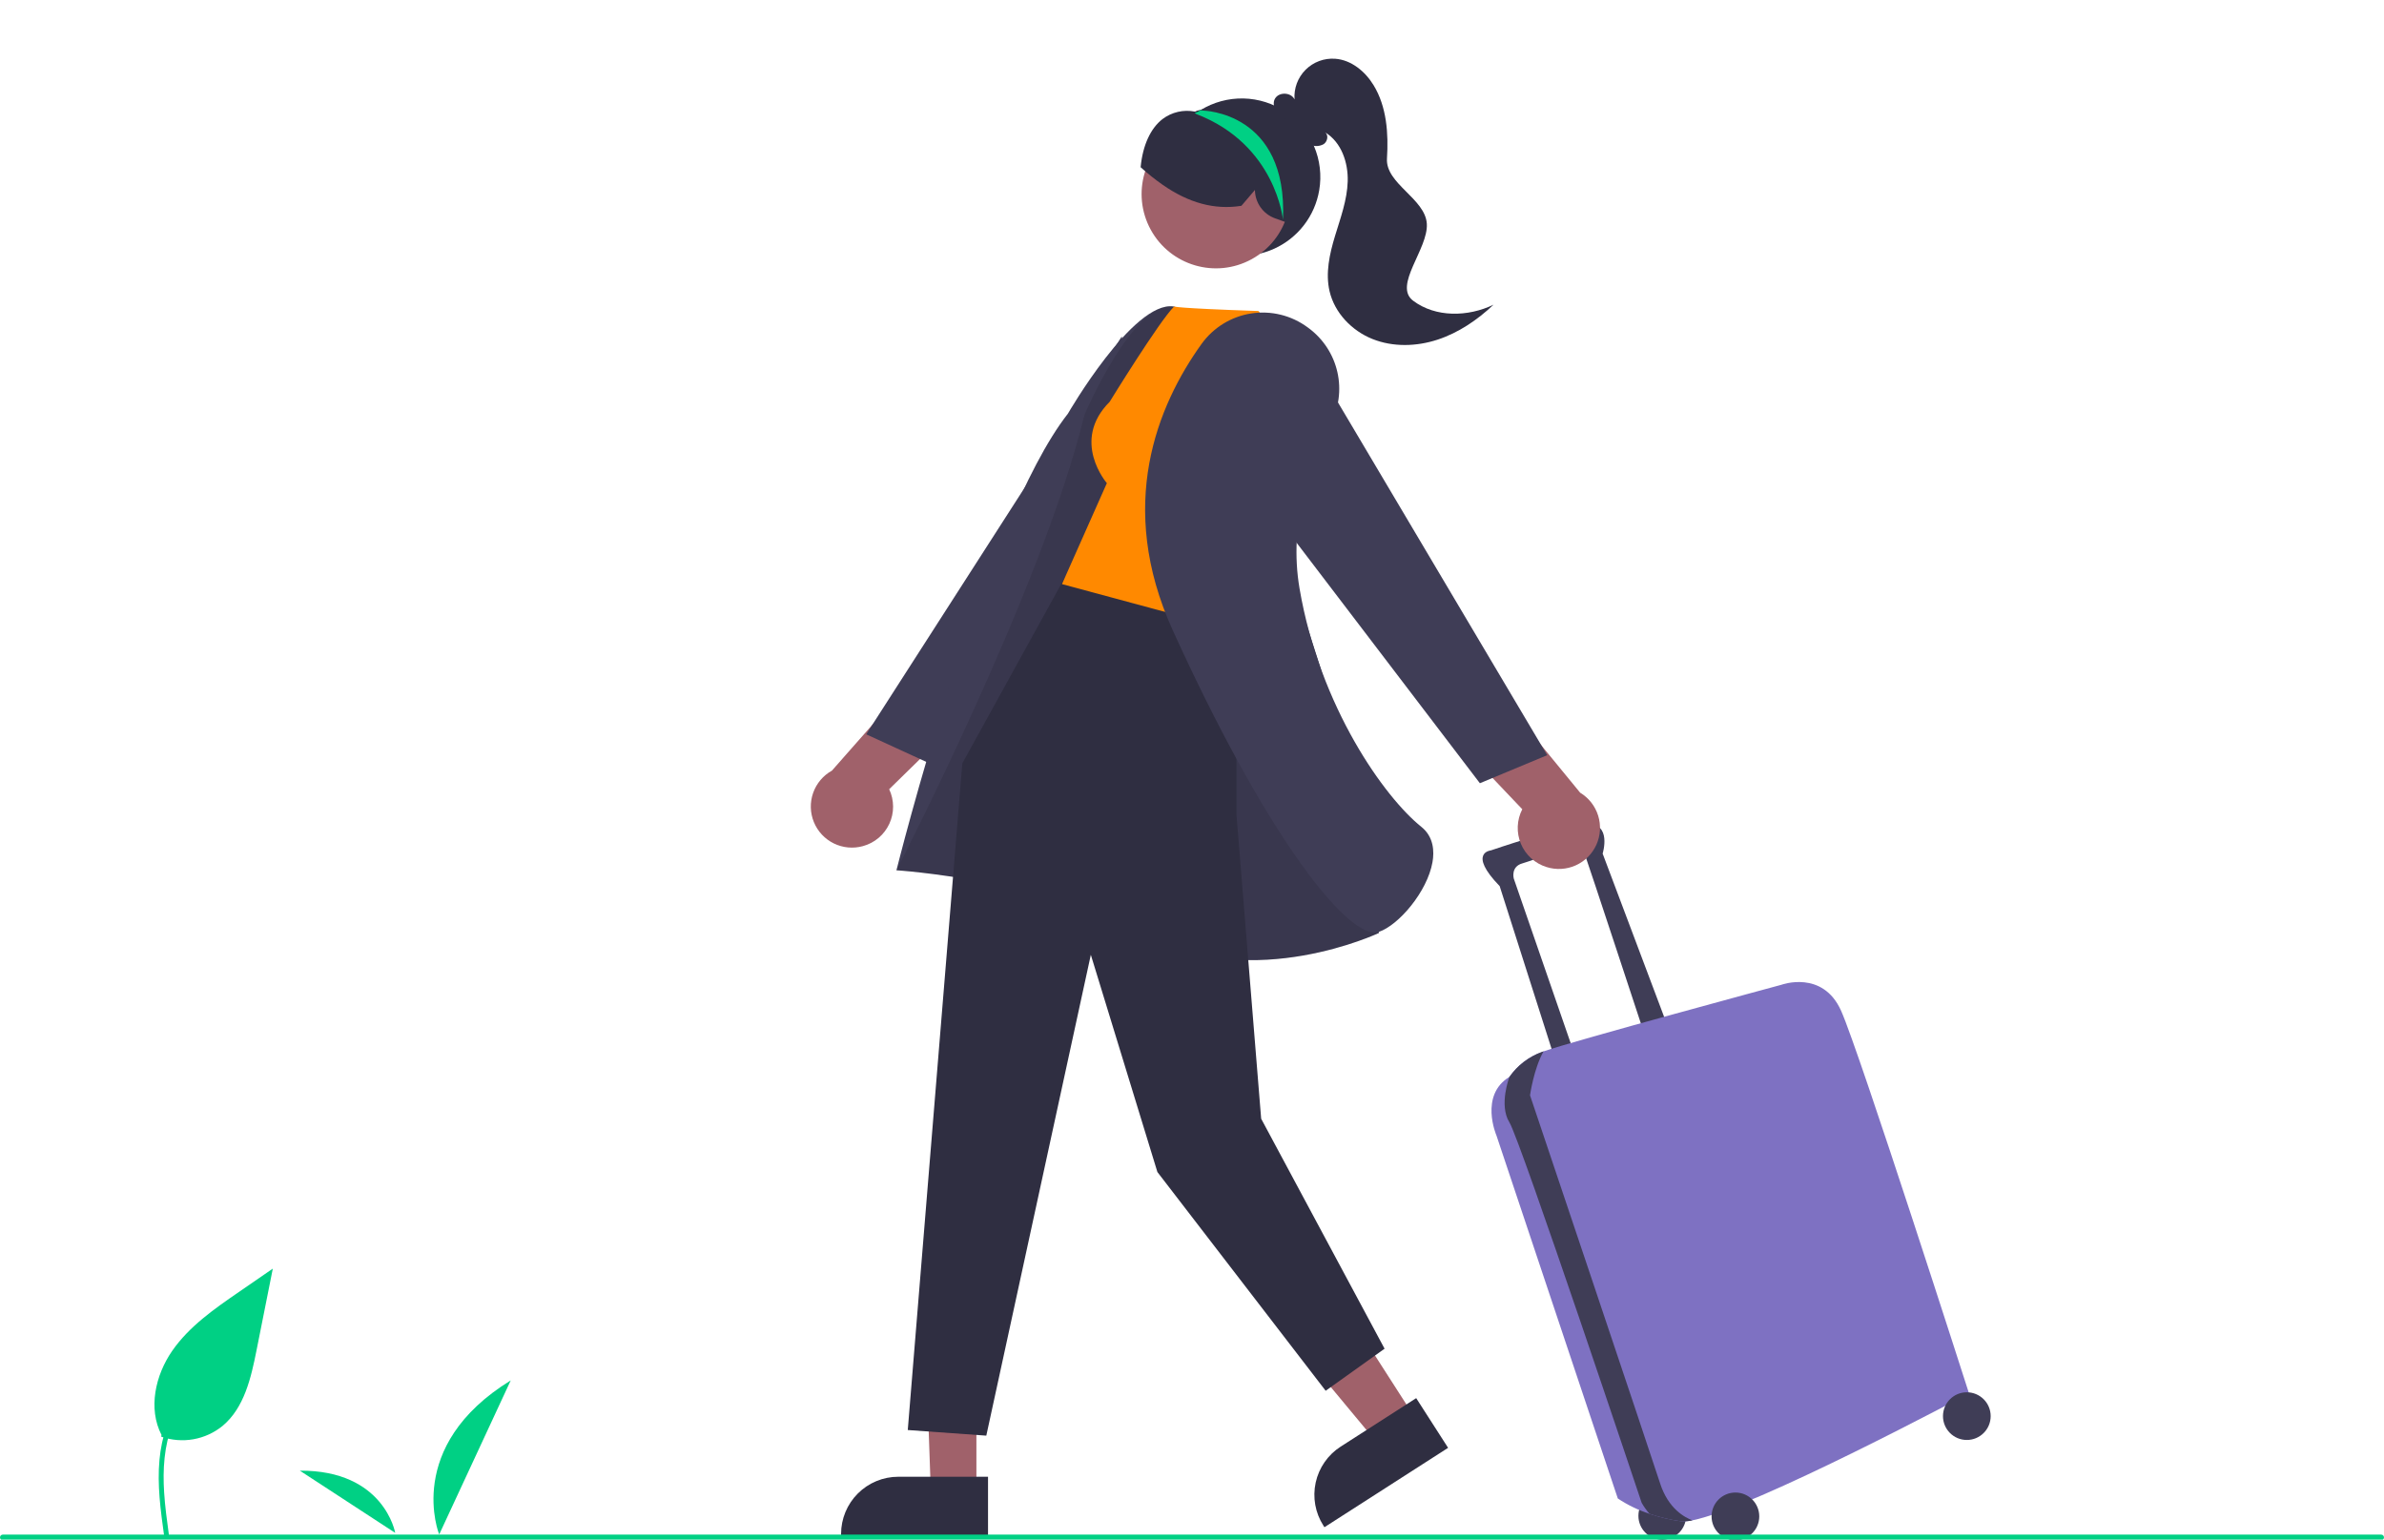 <svg width="480" height="310" viewBox="0 0 480 310" fill="none" xmlns="http://www.w3.org/2000/svg">
<g clip-path="url(#clip0_9_226)">
<path d="M265.615 38.306C265.182 40.861 264.128 43.271 262.547 45.324C260.965 47.377 258.904 49.011 256.544 50.081C254.184 51.151 251.597 51.626 249.011 51.463C246.425 51.3 243.919 50.504 241.712 49.146C239.505 47.788 237.666 45.909 236.355 43.673C235.044 41.438 234.301 38.915 234.193 36.325C234.084 33.736 234.613 31.159 235.732 28.822C236.851 26.484 238.527 24.457 240.612 22.918L240.7 22.856C240.847 22.746 240.994 22.636 241.147 22.534C241.147 22.534 241.148 22.534 241.149 22.534C241.15 22.534 241.151 22.533 241.151 22.533C241.152 22.532 241.153 22.532 241.153 22.531C241.154 22.53 241.154 22.529 241.154 22.529C241.342 22.406 241.529 22.284 241.722 22.169C244.313 20.575 247.309 19.761 250.35 19.825C253.391 19.89 256.35 20.829 258.871 22.532C261.391 24.235 263.368 26.628 264.565 29.425C265.761 32.223 266.125 35.306 265.615 38.306Z" fill="#2F2E41"/>
<path d="M173.739 170.367C171.788 170.909 169.705 170.716 167.886 169.826C166.066 168.935 164.637 167.408 163.869 165.533C163.1 163.659 163.046 161.568 163.716 159.657C164.387 157.745 165.735 156.146 167.505 155.162L185.068 135.237L199.923 138.447L179.03 158.91C179.544 159.998 179.812 161.186 179.817 162.389C179.822 163.592 179.564 164.781 179.059 165.874C178.555 166.966 177.817 167.934 176.898 168.711C175.979 169.487 174.901 170.052 173.739 170.367Z" fill="#A0616A"/>
<path d="M231.52 99.034L187.747 153.98L174.404 147.854L225.855 67.754L231.52 99.034Z" fill="#3F3D56"/>
<path d="M32.52 288.934C29.777 283.612 31.267 276.898 34.682 271.98C38.096 267.061 43.139 263.556 48.07 260.161L54.928 255.439L51.652 271.878C50.547 277.437 49.184 283.439 44.843 287.083C43.138 288.48 41.103 289.415 38.932 289.797C36.761 290.18 34.529 289.997 32.449 289.266" fill="#00D084"/>
<path d="M33.038 309.169C33.073 309.295 33.157 309.401 33.27 309.466C33.384 309.53 33.518 309.547 33.644 309.513C33.768 309.475 33.873 309.391 33.937 309.278C34.001 309.166 34.02 309.033 33.989 308.907C33.606 306.123 33.227 303.337 33.048 300.532C32.75 295.894 33.026 291.134 34.743 286.768C36.297 282.842 39.058 279.51 42.628 277.254C43.163 276.917 42.668 276.065 42.13 276.403C40.067 277.703 38.246 279.353 36.75 281.279C33.931 284.913 32.547 289.345 32.114 293.883C31.628 298.993 32.342 304.114 33.035 309.169L33.038 309.169Z" fill="#00D084"/>
<path d="M102.831 277.946C81.227 291.241 88.429 308.967 88.429 308.967L102.831 277.946Z" fill="#00D084"/>
<path d="M60.372 296.118C77.375 296.01 79.572 308.645 79.572 308.645L60.372 296.118Z" fill="#00D084"/>
<path d="M334.683 310.015C332.031 310.015 329.882 307.866 329.882 305.214C329.882 302.562 332.031 300.413 334.683 300.413C337.334 300.413 339.484 302.562 339.484 305.214C339.484 307.866 337.334 310.015 334.683 310.015Z" fill="#3F3D56"/>
<path d="M331.191 208.538C331.191 208.538 319.843 174.057 318.97 171.657C318.097 169.256 308.931 173.185 306.531 173.839C304.13 174.494 304.785 176.894 304.785 176.894L317.006 212.248L313.296 213.994L301.948 178.422C295.401 171.657 300.202 171.22 300.202 171.22C300.202 171.22 314.169 166.419 319.406 165.983C324.644 165.546 322.68 171.875 322.68 171.875L335.337 205.483L331.191 208.538Z" fill="#3F3D56"/>
<path d="M303.912 216.831L303.914 216.828C305.525 214.519 307.811 212.766 310.459 211.811C310.553 211.776 310.662 211.737 310.786 211.693C316.799 209.592 358.688 198.281 358.688 198.281C358.688 198.281 366.981 195.226 370.691 203.519C374.401 211.811 396.442 280.554 396.442 280.554C396.442 280.554 353.333 303.608 340.765 306.117C339.989 306.304 339.188 306.368 338.393 306.305C336.256 306.009 334.154 305.507 332.114 304.806C329.858 304.071 327.712 303.033 325.735 301.722L301.293 228.615C301.293 228.615 297.802 220.541 303.912 216.831Z" fill="#7E71C2"/>
<path d="M303.912 216.831L303.914 216.828C305.525 214.519 307.811 212.767 310.459 211.811C310.553 211.776 310.662 211.737 310.786 211.693C308.809 215.159 308.059 220.541 308.059 220.541C308.059 220.541 332.064 291.902 334.246 298.667C335.909 303.824 339.263 305.576 340.765 306.117C339.989 306.304 339.188 306.368 338.393 306.305C336.256 306.009 334.154 305.507 332.114 304.806C331.518 304.122 330.989 303.382 330.536 302.595C330.536 302.595 306.094 229.488 303.912 225.996C301.73 222.505 303.912 216.831 303.912 216.831Z" fill="#3F3D56"/>
<path d="M349.413 310.124C346.762 310.124 344.612 307.975 344.612 305.323C344.612 302.672 346.762 300.522 349.413 300.522C352.065 300.522 354.214 302.672 354.214 305.323C354.214 307.975 352.065 310.124 349.413 310.124Z" fill="#3F3D56"/>
<path d="M396.005 289.938C393.354 289.938 391.204 287.788 391.204 285.137C391.204 282.485 393.354 280.336 396.005 280.336C398.657 280.336 400.806 282.485 400.806 285.137C400.806 287.788 398.657 289.938 396.005 289.938Z" fill="#3F3D56"/>
<path d="M311.379 174.579C313.31 175.191 315.399 175.073 317.248 174.247C319.098 173.422 320.581 171.946 321.415 170.101C322.25 168.255 322.379 166.167 321.777 164.233C321.175 162.299 319.885 160.653 318.151 159.606L301.309 139.069L286.35 141.747L306.5 162.942C305.948 164.011 305.637 165.188 305.589 166.39C305.541 167.592 305.757 168.79 306.223 169.9C306.688 171.009 307.391 172.003 308.282 172.812C309.172 173.62 310.23 174.224 311.379 174.579Z" fill="#A0616A"/>
<path d="M196.593 264.948L186.161 264.785L187.416 300.342H196.592L196.593 264.948Z" fill="#A0616A"/>
<path d="M198.932 297.346L180.861 297.345H180.86C177.806 297.346 174.877 298.559 172.717 300.719C170.558 302.878 169.344 305.807 169.344 308.862V309.236L198.932 309.237L198.932 297.346Z" fill="#2F2E41"/>
<path d="M265.666 255.518L254.27 262.834L277.066 290.259L284.788 285.301L265.666 255.518Z" fill="#A0616A"/>
<path d="M285.139 281.516L269.932 291.279L269.931 291.279C267.361 292.929 265.552 295.533 264.902 298.517C264.251 301.501 264.813 304.622 266.463 307.192L266.665 307.507L291.563 291.522L285.139 281.516Z" fill="#2F2E41"/>
<path d="M269.726 146.941C269.726 146.941 244.405 62.841 236.268 61.705C228.13 60.568 215.019 83.284 215.019 83.284C198.02 104.973 180.491 175.23 180.491 175.23C180.491 175.23 209.712 177.058 231.073 188.423C252.434 199.788 277.643 187.848 277.643 187.848L269.726 146.941Z" fill="#3F3D56"/>
<path opacity="0.1" d="M269.726 146.941C269.726 146.941 244.405 62.841 236.268 61.705C228.13 60.568 218.349 83.514 218.349 83.514C209.878 118.526 180.491 175.23 180.491 175.23C180.491 175.23 209.712 177.058 231.073 188.423C252.434 199.788 277.643 187.848 277.643 187.848L269.726 146.941Z" fill="black"/>
<path d="M248.952 121.779V164.039L253.926 225.255L278.773 271.561L266.914 280.032L233.032 235.985L219.63 192.249L198.584 289.067L182.773 287.938L193.754 153.701L214.592 115.916L248.952 121.779Z" fill="#2F2E41"/>
<path d="M223.422 80.904C215.516 88.81 222.858 97.281 222.858 97.281L213.822 117.61L249.399 127.21L261.831 71.655L253.361 62.62C236.42 62.055 236.41 61.704 236.41 61.704C233.442 64.609 223.422 80.904 223.422 80.904Z" fill="#FF8900"/>
<path d="M263.461 66.045C266.402 68.208 268.465 71.358 269.271 74.919C270.078 78.479 269.574 82.211 267.853 85.431C263.777 93.211 259.393 105.263 261.653 118.494C265.744 142.439 278.858 160.631 286.163 166.474C288.706 168.507 288.794 171.469 288.421 173.596C287.378 179.537 281.618 186.279 277.634 187.63C277.366 187.719 277.084 187.763 276.802 187.761C270.329 187.763 254.408 167.149 236.112 126.88C224.717 101.801 232.987 81.692 241.931 69.239C243.105 67.61 244.591 66.23 246.302 65.178C248.013 64.127 249.916 63.426 251.9 63.115C253.885 62.805 255.911 62.891 257.861 63.369C259.812 63.847 261.648 64.707 263.264 65.9L263.461 66.045Z" fill="#3F3D56"/>
<path d="M246.584 90.29L297.964 157.704L311.517 152.057L262.952 70.175L246.584 90.29Z" fill="#3F3D56"/>
<path d="M231.688 46.244C227.724 38.992 230.389 29.899 237.641 25.935C244.893 21.971 253.986 24.636 257.95 31.888C261.914 39.14 259.249 48.232 251.997 52.197C244.745 56.161 235.653 53.496 231.688 46.244Z" fill="#A0616A"/>
<path d="M480 309.56C480 309.41 479.941 309.266 479.835 309.16C479.729 309.054 479.585 308.995 479.435 308.995H0.565C0.415 308.995 0.271 309.054 0.165 309.16C0.059 309.266 -3.05176e-05 309.41 -3.05176e-05 309.56C-3.05176e-05 309.709 0.059 309.853 0.165 309.959C0.271 310.065 0.415 310.124 0.565 310.124H479.435C479.585 310.124 479.729 310.065 479.835 309.959C479.941 309.853 480 309.709 480 309.56Z" fill="#00D084"/>
<path d="M258.813 44.707L256.71 43.955C255.536 43.529 254.52 42.755 253.798 41.735C253.076 40.716 252.682 39.5 252.669 38.251L249.951 41.438L249.853 41.453C244.528 42.271 239.369 40.88 234.083 37.202C232.573 36.143 231.129 34.994 229.759 33.76L229.657 33.669L229.671 33.535C230.101 29.227 231.661 25.832 234.063 23.975C234.982 23.279 236.038 22.785 237.162 22.526C238.285 22.267 239.451 22.248 240.582 22.471C240.666 22.463 240.748 22.435 240.818 22.388C240.851 22.372 240.884 22.355 240.917 22.34L240.92 22.318L241.083 22.273C241.431 22.176 241.785 22.086 242.137 22.009C244.896 21.447 247.759 21.674 250.395 22.666C253.031 23.657 255.334 25.373 257.039 27.615C260.416 32.149 261.167 38.923 258.909 44.471L258.813 44.707Z" fill="#2F2E41"/>
<path d="M284.52 60.548C280.457 57.493 287.602 50.121 287.28 45.047C286.958 39.973 278.937 36.996 279.256 31.921C279.575 26.846 279.206 21.494 276.56 17.153C274.869 14.379 272.076 12.069 268.837 11.83C267.741 11.749 266.64 11.905 265.61 12.288C264.58 12.671 263.644 13.272 262.867 14.049C262.09 14.826 261.489 15.762 261.106 16.792C260.723 17.823 260.566 18.924 260.647 20.02C259.958 18.579 257.561 18.459 256.731 19.824C255.993 21.037 256.868 22.806 258.192 23.15C259.581 25.621 261.203 28.268 263.884 29.174C264.306 29.35 264.762 29.427 265.218 29.4C265.674 29.373 266.118 29.243 266.516 29.02C267.27 28.507 267.532 27.271 266.842 26.675C270.071 28.639 271.464 32.728 271.351 36.506C271.238 40.284 269.893 43.898 268.796 47.515C267.7 51.132 266.837 54.986 267.703 58.666C268.726 63.012 272.174 66.589 276.318 68.252C280.461 69.915 285.197 69.782 289.439 68.391C293.682 67 297.461 64.417 300.711 61.354C295.59 63.824 289.062 63.965 284.52 60.548Z" fill="#2F2E41"/>
<path d="M258.318 44.248C258.318 44.248 256.9 29.116 240.851 22.953C240.833 22.943 240.775 22.907 240.7 22.856C240.655 22.817 240.598 22.775 240.541 22.733C240.746 22.659 240.943 22.596 241.147 22.534L241.149 22.534L241.151 22.533L241.153 22.531L241.154 22.529C241.342 22.406 241.529 22.284 241.722 22.169L242.194 22.268C242.194 22.268 259.316 22.46 258.318 44.248Z" fill="#00D084"/>
</g>
<defs>
<clipPath id="clip0_9_226">
<rect width="480" height="310" fill="white" transform="matrix(-1 0 0 1 480 0)"/>
</clipPath>
</defs>
</svg>
